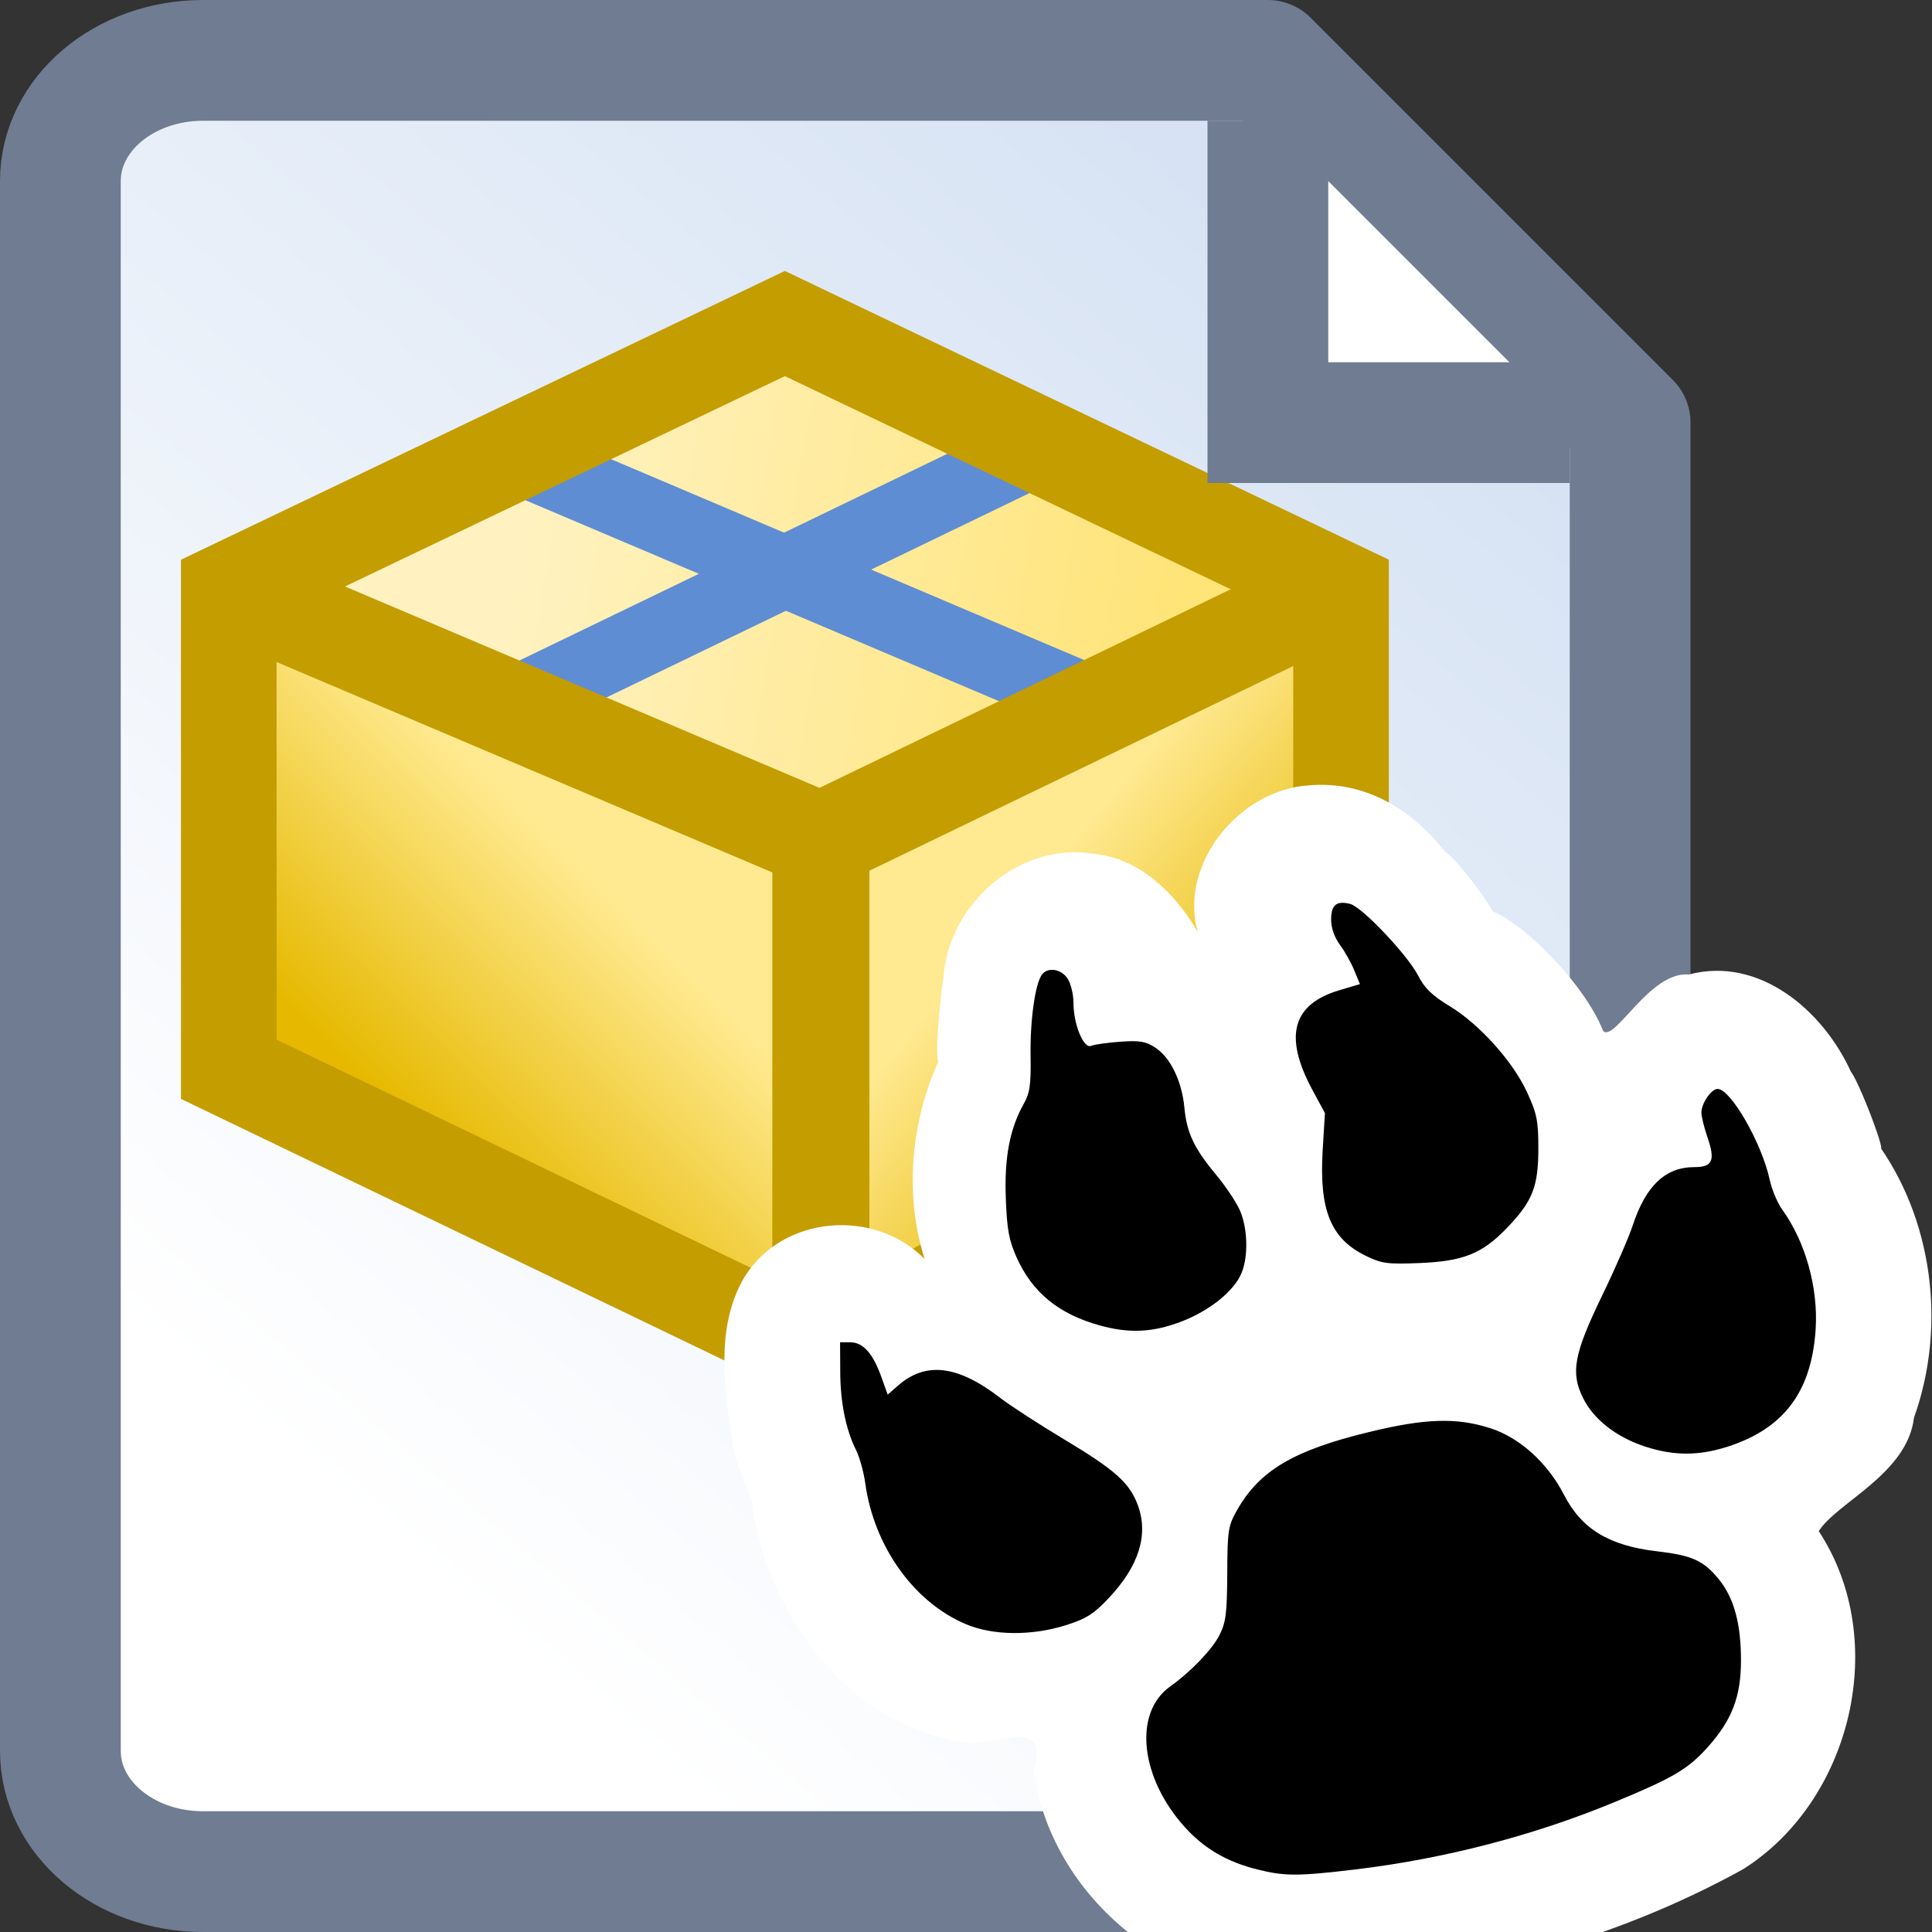 <?xml version="1.0" encoding="UTF-8" standalone="no"?>
<!-- Created with Inkscape (http://www.inkscape.org/) -->

<svg
   xmlns:dc="http://purl.org/dc/elements/1.1/"
   xmlns:cc="http://creativecommons.org/ns#"
   xmlns:rdf="http://www.w3.org/1999/02/22-rdf-syntax-ns#"
   xmlns:svg="http://www.w3.org/2000/svg"
   xmlns="http://www.w3.org/2000/svg"
   xmlns:xlink="http://www.w3.org/1999/xlink"
   xmlns:sodipodi="http://sodipodi.sourceforge.net/DTD/sodipodi-0.dtd"
   xmlns:inkscape="http://www.inkscape.org/namespaces/inkscape"
   width="32"
   height="32"
   id="svg2"
   sodipodi:version="0.32"
   inkscape:version="0.92.3 (2405546, 2018-03-11)"
   sodipodi:docname="lazaruspackage_32.svg"
   inkscape:output_extension="org.inkscape.output.svg.inkscape"
   version="1.0"
   inkscape:export-filename="lazaruspackage_32.png"
   inkscape:export-xdpi="96"
   inkscape:export-ydpi="96">
  <rect width="100%" height="100%" fill="#333333" stroke="none"/>
  <defs
     id="defs4">
    <linearGradient
       inkscape:collect="always"
       id="linearGradient930">
      <stop
         style="stop-color:#ffea91;stop-opacity:1"
         offset="0"
         id="stop926" />
      <stop
         style="stop-color:#e6b900;stop-opacity:1"
         offset="1"
         id="stop928" />
    </linearGradient>
    <linearGradient
       id="linearGradient949"
       inkscape:collect="always">
      <stop
         id="stop945"
         offset="0"
         style="stop-color:#fff2c0;stop-opacity:1" />
      <stop
         id="stop947"
         offset="1"
         style="stop-color:#ffe478;stop-opacity:1" />
    </linearGradient>
    <linearGradient
       id="linearGradient933"
       inkscape:collect="always">
      <stop
         id="stop929"
         offset="0"
         style="stop-color:#ffe991;stop-opacity:1" />
      <stop
         id="stop931"
         offset="1"
         style="stop-color:#e6b800;stop-opacity:1" />
    </linearGradient>
    <linearGradient
       gradientTransform="translate(-16.511,-2.12)"
       gradientUnits="userSpaceOnUse"
       y2="12.5"
       x2="14"
       y1="10"
       x1="11"
       id="linearGradient935"
       xlink:href="#linearGradient933"
       inkscape:collect="always" />
    <linearGradient
       gradientTransform="translate(-16.511,-2.12)"
       gradientUnits="userSpaceOnUse"
       y2="11"
       x2="1"
       y1="8"
       x1="4"
       id="linearGradient943"
       xlink:href="#linearGradient930"
       inkscape:collect="always" />
    <linearGradient
       gradientTransform="translate(-16.511,-1.12)"
       gradientUnits="userSpaceOnUse"
       y2="4.5"
       x2="13.5"
       y1="3"
       x1="4.5"
       id="linearGradient951"
       xlink:href="#linearGradient949"
       inkscape:collect="always" />
    <linearGradient
       id="linearGradient842"
       inkscape:collect="always">
      <stop
         id="stop838"
         offset="0"
         style="stop-color:#d7e3f4;stop-opacity:1" />
      <stop
         id="stop840"
         offset="1"
         style="stop-color:#ffffff;stop-opacity:1" />
    </linearGradient>
    <linearGradient
       y2="12"
       x2="4"
       y1="3.5"
       x1="12.5"
       gradientTransform="matrix(2.364,0,0,2,-4.909,197)"
       gradientUnits="userSpaceOnUse"
       id="linearGradient875"
       xlink:href="#linearGradient842"
       inkscape:collect="always" />
  </defs>
  <sodipodi:namedview
     id="base"
     pagecolor="#ffffff"
     bordercolor="#666666"
     borderopacity="1.0"
     inkscape:pageopacity="0.0"
     inkscape:pageshadow="2"
     inkscape:zoom="28.484845"
     inkscape:cx="16"
     inkscape:cy="15.499998"
     inkscape:document-units="px"
     inkscape:current-layer="layer1"
     showgrid="true"
     inkscape:window-width="1920"
     inkscape:window-height="1137"
     inkscape:window-x="-8"
     inkscape:window-y="-8"
     objecttolerance="10"
     gridtolerance="10"
     guidetolerance="10"
     inkscape:window-maximized="1"
     inkscape:snap-grids="true">
    <inkscape:grid
       type="xygrid"
       id="grid2379"
       visible="true"
       enabled="true"
       spacingx="0.5"
       spacingy="0.5"
       empspacing="2"
       snapvisiblegridlinesonly="true"
       originx="0"
       originy="0" />
  </sodipodi:namedview>
  <g
     inkscape:label="Ebene 1"
     inkscape:groupmode="layer"
     id="layer1"
     transform="translate(0,-197)">
    <path
       style="opacity:1;fill:url(#linearGradient875);fill-opacity:1;fill-rule:evenodd;stroke:#6f7c91;stroke-width:2;stroke-linecap:round;stroke-linejoin:round;stroke-miterlimit:4;stroke-dasharray:none;stroke-dashoffset:0;stroke-opacity:1;paint-order:normal"
       d="M 3.364,198 H 21 l 6,6 v 22 c 0,1.108 -1.054,2 -2.364,2 H 3.364 C 2.054,228 1,227.108 1,226 v -26 c 0,-1.108 1.054,-2 2.364,-2 z"
       id="rect845-6"
       inkscape:connector-curvature="0"
       sodipodi:nodetypes="sccssssss" />
    <g
       id="g930"
       transform="matrix(1.188,0,0,1.177,23.112,203.079)"
       style="stroke-width:2.706">
      <path
         sodipodi:nodetypes="ccccc"
         inkscape:connector-curvature="0"
         id="path831"
         d="m -8.011,6.88 -8.254,-3.75 1.95e-4,6.752 8.254,3.998 z"
         style="fill:url(#linearGradient943);fill-opacity:1;fill-rule:evenodd;stroke:none;stroke-width:2.706px;stroke-linecap:butt;stroke-linejoin:miter;stroke-opacity:1" />
      <path
         sodipodi:nodetypes="ccccc"
         inkscape:connector-curvature="0"
         id="path839"
         d="m -16.265,3.13 7.754,-3.75 7.754,3.77 -7.254,3.515 z"
         style="fill:url(#linearGradient951);fill-opacity:1;fill-rule:evenodd;stroke:none;stroke-width:2.706px;stroke-linecap:butt;stroke-linejoin:miter;stroke-opacity:1" />
      <path
         style="fill:url(#linearGradient935);fill-opacity:1;fill-rule:evenodd;stroke:none;stroke-width:2.706px;stroke-linecap:butt;stroke-linejoin:miter;stroke-opacity:1"
         d="m -8.011,6.88 7.254,-3.75 -1.95e-4,6.752 -7.254,3.998 z"
         id="path833"
         inkscape:connector-curvature="0"
         sodipodi:nodetypes="ccccc" />
      <path
         sodipodi:nodetypes="cc"
         inkscape:connector-curvature="0"
         id="path844-6"
         d="m -8.01,6.666 -1.95e-4,7.214"
         style="fill:#000000;fill-opacity:0;fill-rule:evenodd;stroke:#c49d00;stroke-width:1.353;stroke-linecap:butt;stroke-linejoin:miter;stroke-miterlimit:4;stroke-dasharray:none;stroke-opacity:1" />
      <g
         transform="translate(-16.565,-1.097)"
         id="g852"
         style="stroke-width:2.706">
        <path
           sodipodi:nodetypes="ccccc"
           inkscape:connector-curvature="0"
           id="path846-8"
           d="M 11.081,1.946 3.548,5.619 4.762,6.139 12.227,2.499 Z"
           style="color:#000000;font-style:normal;font-variant:normal;font-weight:normal;font-stretch:normal;font-size:medium;line-height:normal;font-family:sans-serif;font-variant-ligatures:normal;font-variant-position:normal;font-variant-caps:normal;font-variant-numeric:normal;font-variant-alternates:normal;font-feature-settings:normal;text-indent:0;text-align:start;text-decoration:none;text-decoration-line:none;text-decoration-style:solid;text-decoration-color:#000000;letter-spacing:normal;word-spacing:normal;text-transform:none;writing-mode:lr-tb;direction:ltr;text-orientation:mixed;dominant-baseline:auto;baseline-shift:baseline;text-anchor:start;white-space:normal;shape-padding:0;clip-rule:nonzero;display:inline;overflow:visible;visibility:visible;opacity:1;isolation:auto;mix-blend-mode:normal;color-interpolation:sRGB;color-interpolation-filters:linearRGB;solid-color:#000000;solid-opacity:1;vector-effect:none;fill:#5f8dd3;fill-opacity:1;fill-rule:evenodd;stroke:none;stroke-width:2.706;stroke-linecap:round;stroke-linejoin:miter;stroke-miterlimit:4;stroke-dasharray:none;stroke-dashoffset:0;stroke-opacity:1;color-rendering:auto;image-rendering:auto;shape-rendering:auto;text-rendering:auto;enable-background:accumulate" />
        <path
           sodipodi:nodetypes="ccccc"
           inkscape:connector-curvature="0"
           id="path848-9"
           d="M 3.62,2.622 11.871,6.156 13.049,5.573 4.82,2.047 Z"
           style="color:#000000;font-style:normal;font-variant:normal;font-weight:normal;font-stretch:normal;font-size:medium;line-height:normal;font-family:sans-serif;font-variant-ligatures:normal;font-variant-position:normal;font-variant-caps:normal;font-variant-numeric:normal;font-variant-alternates:normal;font-feature-settings:normal;text-indent:0;text-align:start;text-decoration:none;text-decoration-line:none;text-decoration-style:solid;text-decoration-color:#000000;letter-spacing:normal;word-spacing:normal;text-transform:none;writing-mode:lr-tb;direction:ltr;text-orientation:mixed;dominant-baseline:auto;baseline-shift:baseline;text-anchor:start;white-space:normal;shape-padding:0;clip-rule:nonzero;display:inline;overflow:visible;visibility:visible;opacity:1;isolation:auto;mix-blend-mode:normal;color-interpolation:sRGB;color-interpolation-filters:linearRGB;solid-color:#000000;solid-opacity:1;vector-effect:none;fill:#5f8dd3;fill-opacity:1;fill-rule:evenodd;stroke:none;stroke-width:2.706;stroke-linecap:round;stroke-linejoin:miter;stroke-miterlimit:4;stroke-dasharray:none;stroke-dashoffset:0;stroke-opacity:1;color-rendering:auto;image-rendering:auto;shape-rendering:auto;text-rendering:auto;enable-background:accumulate" />
      </g>
      <path
         sodipodi:nodetypes="ccccccc"
         inkscape:connector-curvature="0"
         id="path840"
         d="m -16.265,3.13 1.95e-4,6.752 8.238,4.002 7.269,-4.002 1.95e-4,-6.752 -7.754,-3.742 z"
         style="fill:#000000;fill-opacity:0;fill-rule:evenodd;stroke:#c49d00;stroke-width:1.333;stroke-linecap:butt;stroke-linejoin:miter;stroke-miterlimit:4;stroke-dasharray:none;stroke-opacity:1" />
      <path
         sodipodi:nodetypes="ccc"
         inkscape:connector-curvature="0"
         id="path842"
         d="m -16.265,3.13 8.254,3.536 7.254,-3.536"
         style="fill:#000000;fill-opacity:0;fill-rule:evenodd;stroke:#c49d00;stroke-width:1.353;stroke-linecap:butt;stroke-linejoin:miter;stroke-miterlimit:4;stroke-dasharray:none;stroke-opacity:1" />
    </g>
    <path
       style="fill:#ffffff;fill-rule:evenodd;stroke:#6f7c91;stroke-width:2px;stroke-linecap:butt;stroke-linejoin:miter;stroke-opacity:1"
       d="m 21,199 v 5 h 5"
       id="path848-6"
       inkscape:connector-curvature="0"
       sodipodi:nodetypes="ccc" />
    <g
       id="g902-6"
       transform="matrix(1.864,0,0,1.9,2.172,199.593)">
      <g
         transform="matrix(0.705,0,0,0.705,4.996,5.351)"
         id="g840-0"
         style="fill:#ffffff;stroke-width:1.418;stroke-miterlimit:4;stroke-dasharray:none">
        <path
           inkscape:connector-curvature="0"
           id="path838-8"
           d="M 7.752,0.186 C 6.894,0.239 6.119,1.142 6.355,1.996 6.104,1.563 5.65,1.095 5.078,1.037 4.131,0.862 3.203,1.641 3.149,2.591 3.103,2.847 2.986,4.092 3.188,3.4 2.757,4.195 2.636,5.175 2.914,6.041 2.281,5.413 1.128,5.498 0.644,6.265 0.265,6.889 0.397,7.672 0.499,8.356 c 0.083,0.41 0.266,0.633 0.25,0.784 0.212,1.331 1.211,2.631 2.584,2.867 0.416,0.104 1.185,-0.363 0.955,0.366 0.241,1.664 1.924,2.886 3.576,2.712 1.859,-0.13 3.72,-0.606 5.362,-1.495 1.369,-0.843 1.865,-2.83 0.958,-4.183 0.232,-0.358 1.115,-0.705 1.201,-1.404 0.413,-1.133 0.239,-2.472 -0.495,-3.437 C 15.151,5.037 14.715,3.883 14.59,3.727 14.236,2.964 13.432,2.295 12.547,2.524 12.056,2.481 11.616,3.359 11.468,3.224 11.222,2.613 10.39,1.815 10.005,1.721 10.308,2.019 9.67,1.121 9.473,1.004 9.047,0.473 8.455,0.123 7.752,0.186 Z"
           style="fill:#ffffff;fill-opacity:1;stroke:none;stroke-width:1.418;stroke-miterlimit:4;stroke-dasharray:none;stroke-opacity:1" />
      </g>
      <path
         sodipodi:nodetypes="csccccccccccscccccccccccsccccccsccsscsccccccccsccccccccsccccscccccccccscsccccc"
         inkscape:connector-curvature="0"
         id="path834-8"
         d="M 8.28,1.652 C 8.107,1.608 8.038,1.662 8.038,1.844 c 0,0.105 0.042,0.222 0.113,0.316 0.062,0.082 0.142,0.224 0.18,0.316 L 8.401,2.643 8.14,2.719 C 7.552,2.891 7.44,3.284 7.794,3.936 L 7.96,4.238 7.931,4.707 c -0.043,0.73 0.103,1.081 0.535,1.291 0.208,0.101 0.277,0.11 0.686,0.094 0.552,-0.022 0.789,-0.115 1.102,-0.434 0.322,-0.328 0.396,-0.511 0.396,-0.98 0,-0.343 -0.017,-0.431 -0.141,-0.695 C 10.33,3.599 9.907,3.138 9.53,2.914 9.31,2.783 9.216,2.694 9.132,2.533 9.001,2.283 8.429,1.69 8.28,1.652 Z M 4.395,2.523 c -0.086,0.108 -0.152,0.564 -0.145,1.002 0.006,0.366 -0.009,0.463 -0.086,0.598 C 3.987,4.432 3.918,4.79 3.938,5.293 3.952,5.672 3.977,5.808 4.072,6.018 4.272,6.456 4.602,6.721 5.121,6.863 5.49,6.964 5.791,6.951 6.149,6.816 6.509,6.681 6.819,6.435 6.91,6.213 6.997,6.004 6.986,5.657 6.887,5.438 6.841,5.336 6.706,5.139 6.588,5 6.308,4.67 6.218,4.48 6.188,4.164 6.156,3.839 6.011,3.549 5.822,3.428 5.703,3.351 5.625,3.338 5.383,3.355 5.221,3.367 5.054,3.389 5.014,3.406 4.919,3.446 4.791,3.142 4.791,2.877 4.791,2.775 4.759,2.641 4.719,2.578 4.64,2.456 4.47,2.428 4.395,2.523 Z m 8.515,1.416 c -0.081,0 -0.205,0.178 -0.205,0.293 0,0.048 0.034,0.183 0.076,0.303 0.102,0.291 0.066,0.371 -0.168,0.371 -0.36,0 -0.609,0.23 -0.773,0.719 -0.05,0.15 -0.224,0.542 -0.387,0.871 -0.356,0.721 -0.399,0.953 -0.238,1.268 0.134,0.263 0.418,0.48 0.777,0.596 0.363,0.117 0.677,0.117 1.039,0.004 C 13.744,8.14 14.093,7.685 14.145,6.912 14.179,6.399 14.017,5.828 13.723,5.43 13.664,5.35 13.593,5.185 13.566,5.062 13.468,4.613 13.075,3.939 12.91,3.939 Z m -11.061,3.133 0.002,0.357 c 5.738e-4,0.379 0.069,0.719 0.199,0.975 0.044,0.086 0.097,0.272 0.117,0.414 0.11,0.778 0.611,1.466 1.264,1.738 0.342,0.143 0.83,0.148 1.264,0.014 0.255,-0.079 0.352,-0.139 0.539,-0.334 C 5.616,9.839 5.739,9.452 5.602,9.086 5.497,8.809 5.319,8.652 4.666,8.268 4.354,8.084 3.996,7.856 3.871,7.762 3.334,7.355 2.931,7.307 2.582,7.605 L 2.449,7.719 2.369,7.5 C 2.264,7.21 2.138,7.072 1.979,7.072 Z M 10.041,8.133 C 9.617,8 9.22,8.013 8.514,8.182 7.567,8.407 7.137,8.657 6.855,9.143 6.741,9.34 6.731,9.39 6.729,9.93 c -0.003,0.491 -0.016,0.603 -0.098,0.762 -0.091,0.177 -0.358,0.451 -0.623,0.637 -0.464,0.325 -0.379,1.126 0.188,1.74 0.245,0.265 0.53,0.428 0.912,0.521 0.345,0.085 0.51,0.085 1.236,0 1.119,-0.131 2.253,-0.42 3.27,-0.834 0.75,-0.305 0.927,-0.41 1.176,-0.684 0.301,-0.332 0.413,-0.618 0.414,-1.062 5.4e-4,-0.452 -0.085,-0.769 -0.273,-1 C 12.736,9.772 12.596,9.708 12.145,9.656 11.541,9.587 11.195,9.381 10.973,8.957 10.765,8.561 10.413,8.249 10.041,8.133 Z"
         style="fill:#000000;fill-opacity:1;stroke:none;stroke-width:1.418;stroke-miterlimit:4;stroke-dasharray:none;stroke-opacity:1"
         transform="matrix(0.705,0,0,0.705,4.996,5.351)" />
    </g>
  </g>
</svg>

